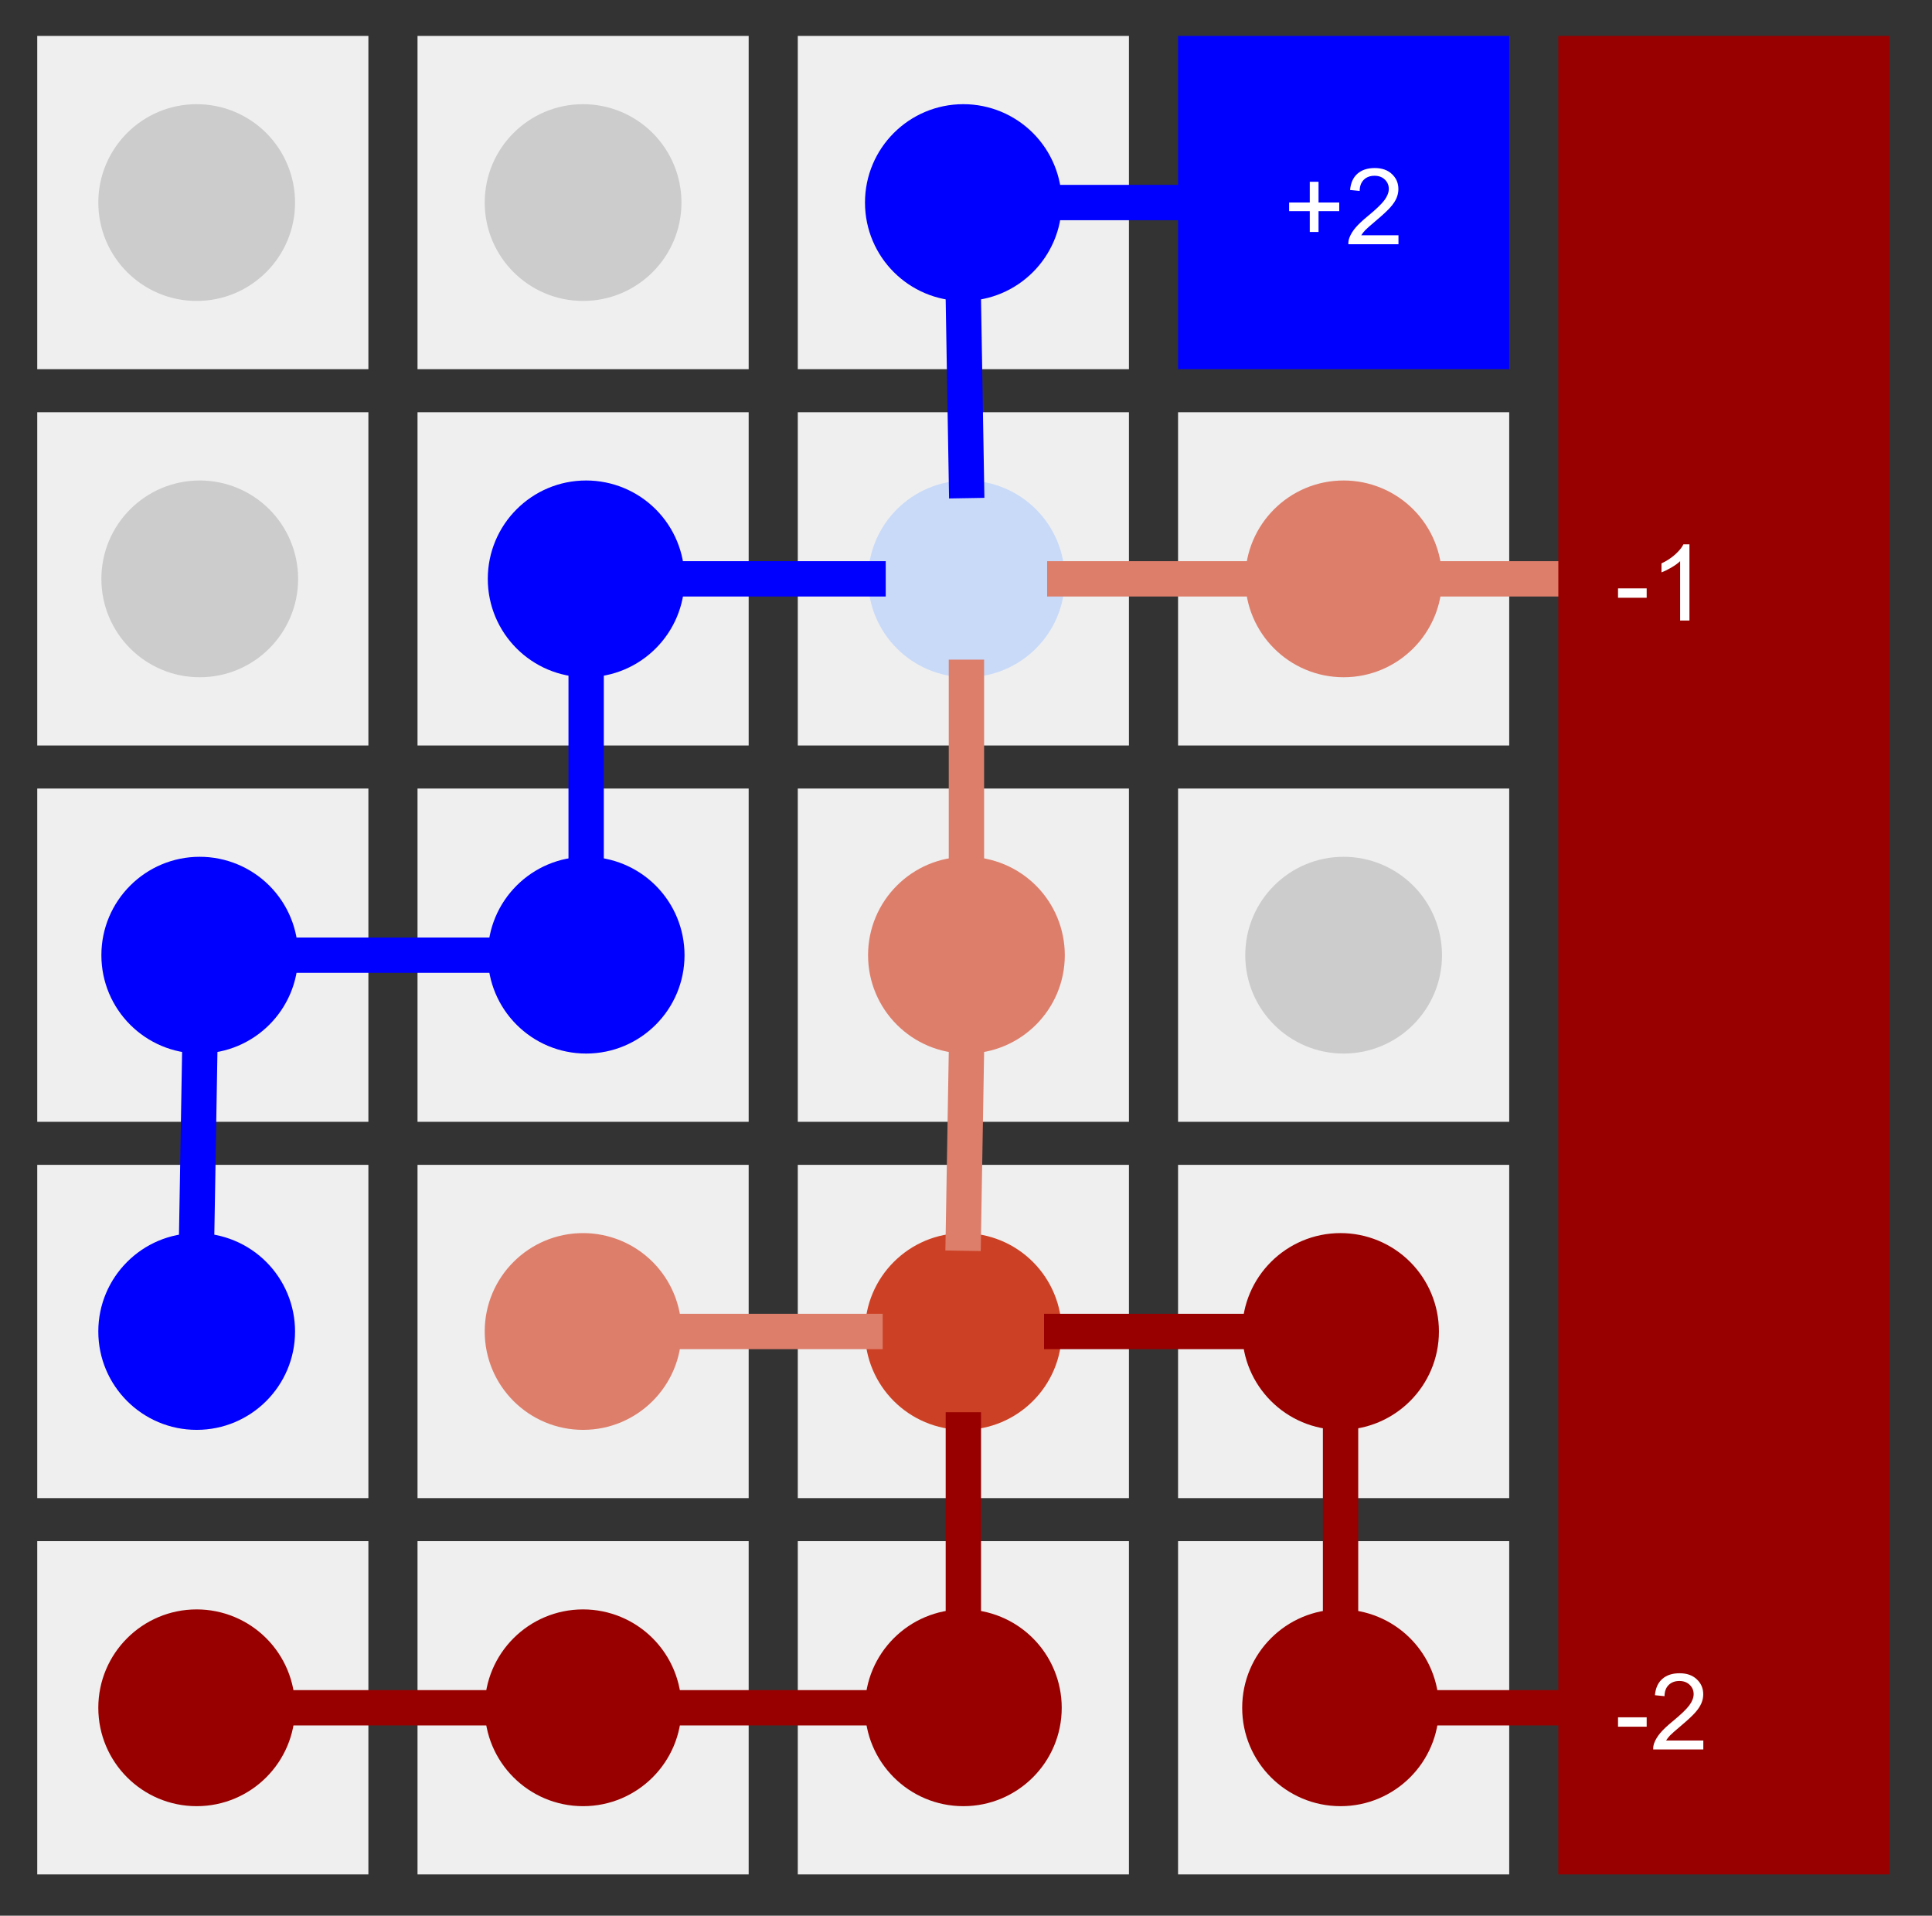 <svg version="1.1" viewBox="0.0 0.0 437.341 433.593" fill="none" stroke="none" stroke-linecap="square" stroke-miterlimit="10" xmlns:xlink="http://www.w3.org/1999/xlink" xmlns="http://www.w3.org/2000/svg"><rect x="0.0" y="0.0" width="437.341" height="433.593" fill="#333333" stroke="none"/><clipPath id="p.0"><path d="m0 0l437.341 0l0 433.593l-437.341 0l0 -433.593z" clip-rule="nonzero"/></clipPath><g clip-path="url(#p.0)"><path fill="#000000" fill-opacity="0.0" d="m0 0l437.341 0l0 433.593l-437.341 0z" fill-rule="evenodd"/><path fill="#efefef" d="m180.593 348.824l74.961 0l0 75.433l-74.961 0z" fill-rule="evenodd"/><path fill="#efefef" d="m94.512 348.824l74.961 0l0 75.433l-74.961 0z" fill-rule="evenodd"/><path fill="#efefef" d="m266.675 348.824l74.961 0l0 75.433l-74.961 0z" fill-rule="evenodd"/><path fill="#efefef" d="m8.43 348.824l74.961 0l0 75.433l-74.961 0z" fill-rule="evenodd"/><path fill="#efefef" d="m180.593 263.651l74.961 0l0 75.433l-74.961 0z" fill-rule="evenodd"/><path fill="#efefef" d="m94.512 263.651l74.961 0l0 75.433l-74.961 0z" fill-rule="evenodd"/><path fill="#efefef" d="m266.675 263.651l74.961 0l0 75.433l-74.961 0z" fill-rule="evenodd"/><path fill="#efefef" d="m8.43 263.651l74.961 0l0 75.433l-74.961 0z" fill-rule="evenodd"/><path fill="#efefef" d="m180.593 178.478l74.961 0l0 75.433l-74.961 0z" fill-rule="evenodd"/><path fill="#efefef" d="m94.512 178.478l74.961 0l0 75.433l-74.961 0z" fill-rule="evenodd"/><path fill="#efefef" d="m266.675 178.478l74.961 0l0 75.433l-74.961 0z" fill-rule="evenodd"/><path fill="#efefef" d="m8.43 178.478l74.961 0l0 75.433l-74.961 0z" fill-rule="evenodd"/><path fill="#efefef" d="m180.593 93.304l74.961 0l0 75.433l-74.961 0z" fill-rule="evenodd"/><path fill="#efefef" d="m94.512 93.304l74.961 0l0 75.433l-74.961 0z" fill-rule="evenodd"/><path fill="#efefef" d="m266.675 93.304l74.961 0l0 75.433l-74.961 0z" fill-rule="evenodd"/><path fill="#efefef" d="m8.43 93.304l74.961 0l0 75.433l-74.961 0z" fill-rule="evenodd"/><path fill="#efefef" d="m180.593 8.131l74.961 0l0 75.433l-74.961 0z" fill-rule="evenodd"/><path fill="#efefef" d="m94.512 8.131l74.961 0l0 75.433l-74.961 0z" fill-rule="evenodd"/><path fill="#efefef" d="m8.43 8.131l74.961 0l0 75.433l-74.961 0z" fill-rule="evenodd"/><path fill="#cccccc" d="m22.255 45.848l0 0c0 -12.298 9.97 -22.268 22.268 -22.268l0 0c5.906 0 11.57 2.346 15.746 6.522c4.176 4.176 6.522 9.84 6.522 15.746l0 0c0 12.298 -9.97 22.268 -22.268 22.268l0 0c-12.298 0 -22.268 -9.97 -22.268 -22.268z" fill-rule="evenodd"/><path fill="#cccccc" d="m109.724 45.848l0 0c0 -12.298 9.97 -22.268 22.268 -22.268l0 0c5.906 0 11.57 2.346 15.746 6.522c4.176 4.176 6.522 9.84 6.522 15.746l0 0c0 12.298 -9.97 22.268 -22.268 22.268l0 0c-12.298 0 -22.268 -9.97 -22.268 -22.268z" fill-rule="evenodd"/><path fill="#0000ff" d="m195.806 45.848l0 0c0 -12.298 9.97 -22.268 22.268 -22.268l0 0c5.906 0 11.57 2.346 15.746 6.522c4.176 4.176 6.522 9.84 6.522 15.746l0 0c0 12.298 -9.97 22.268 -22.268 22.268l0 0c-12.298 0 -22.268 -9.97 -22.268 -22.268z" fill-rule="evenodd"/><path fill="#cccccc" d="m22.949 131.021l0 0c0 -12.298 9.97 -22.268 22.268 -22.268l0 0c5.906 0 11.57 2.346 15.746 6.522c4.176 4.176 6.522 9.84 6.522 15.746l0 0c0 12.298 -9.97 22.268 -22.268 22.268l0 0c-12.298 0 -22.268 -9.97 -22.268 -22.268z" fill-rule="evenodd"/><path fill="#0000ff" d="m110.419 131.021l0 0c0 -12.298 9.97 -22.268 22.268 -22.268l0 0c5.906 0 11.57 2.346 15.746 6.522c4.176 4.176 6.522 9.84 6.522 15.746l0 0c0 12.298 -9.97 22.268 -22.268 22.268l0 0c-12.298 0 -22.268 -9.97 -22.268 -22.268z" fill-rule="evenodd"/><path fill="#c9daf8" d="m196.5 131.021l0 0c0 -12.298 9.97 -22.268 22.268 -22.268l0 0c5.906 0 11.57 2.346 15.746 6.522c4.176 4.176 6.522 9.84 6.522 15.746l0 0c0 12.298 -9.97 22.268 -22.268 22.268l0 0c-12.298 0 -22.268 -9.97 -22.268 -22.268z" fill-rule="evenodd"/><path fill="#dd7e6b" d="m281.886 131.021l0 0c0 -12.298 9.97 -22.268 22.268 -22.268l0 0c5.906 0 11.57 2.346 15.746 6.522c4.176 4.176 6.522 9.84 6.522 15.746l0 0c0 12.298 -9.97 22.268 -22.268 22.268l0 0c-12.298 0 -22.268 -9.97 -22.268 -22.268z" fill-rule="evenodd"/><path fill="#0000ff" d="m22.949 216.194l0 0c0 -12.298 9.97 -22.268 22.268 -22.268l0 0c5.906 0 11.57 2.346 15.746 6.522c4.176 4.176 6.522 9.84 6.522 15.746l0 0c0 12.298 -9.97 22.268 -22.268 22.268l0 0c-12.298 0 -22.268 -9.97 -22.268 -22.268z" fill-rule="evenodd"/><path fill="#0000ff" d="m110.419 216.194l0 0c0 -12.298 9.97 -22.268 22.268 -22.268l0 0c5.906 0 11.57 2.346 15.746 6.522c4.176 4.176 6.522 9.84 6.522 15.746l0 0c0 12.298 -9.97 22.268 -22.268 22.268l0 0c-12.298 0 -22.268 -9.97 -22.268 -22.268z" fill-rule="evenodd"/><path fill="#dd7e6b" d="m196.5 216.194l0 0c0 -12.298 9.97 -22.268 22.268 -22.268l0 0c5.906 0 11.57 2.346 15.746 6.522c4.176 4.176 6.522 9.84 6.522 15.746l0 0c0 12.298 -9.97 22.268 -22.268 22.268l0 0c-12.298 0 -22.268 -9.97 -22.268 -22.268z" fill-rule="evenodd"/><path fill="#cccccc" d="m281.886 216.194l0 0c0 -12.298 9.97 -22.268 22.268 -22.268l0 0c5.906 0 11.57 2.346 15.746 6.522c4.176 4.176 6.522 9.84 6.522 15.746l0 0c0 12.298 -9.97 22.268 -22.268 22.268l0 0c-12.298 0 -22.268 -9.97 -22.268 -22.268z" fill-rule="evenodd"/><path fill="#0000ff" d="m22.253 301.367l0 0c0 -12.298 9.97 -22.268 22.268 -22.268l0 0c5.906 0 11.57 2.346 15.746 6.522c4.176 4.176 6.522 9.84 6.522 15.746l0 0c0 12.298 -9.97 22.268 -22.268 22.268l0 0c-12.298 0 -22.268 -9.97 -22.268 -22.268z" fill-rule="evenodd"/><path fill="#dd7e6b" d="m109.723 301.367l0 0c0 -12.298 9.97 -22.268 22.268 -22.268l0 0c5.906 0 11.57 2.346 15.746 6.522c4.176 4.176 6.522 9.84 6.522 15.746l0 0c0 12.298 -9.97 22.268 -22.268 22.268l0 0c-12.298 0 -22.268 -9.97 -22.268 -22.268z" fill-rule="evenodd"/><path fill="#cc4125" d="m195.804 301.367l0 0c0 -12.298 9.97 -22.268 22.268 -22.268l0 0c5.906 0 11.57 2.346 15.746 6.522c4.176 4.176 6.522 9.84 6.522 15.746l0 0c0 12.298 -9.97 22.268 -22.268 22.268l0 0c-12.298 0 -22.268 -9.97 -22.268 -22.268z" fill-rule="evenodd"/><path fill="#980000" d="m281.19 301.367l0 0c0 -12.298 9.97 -22.268 22.268 -22.268l0 0c5.906 0 11.57 2.346 15.746 6.522c4.176 4.176 6.522 9.84 6.522 15.746l0 0c0 12.298 -9.97 22.268 -22.268 22.268l0 0c-12.298 0 -22.268 -9.97 -22.268 -22.268z" fill-rule="evenodd"/><path fill="#980000" d="m22.253 386.541l0 0c0 -12.298 9.97 -22.268 22.268 -22.268l0 0c5.906 0 11.57 2.346 15.746 6.522c4.176 4.176 6.522 9.84 6.522 15.746l0 0c0 12.298 -9.97 22.268 -22.268 22.268l0 0c-12.298 0 -22.268 -9.97 -22.268 -22.268z" fill-rule="evenodd"/><path fill="#980000" d="m109.723 386.541l0 0c0 -12.298 9.97 -22.268 22.268 -22.268l0 0c5.906 0 11.57 2.346 15.746 6.522c4.176 4.176 6.522 9.84 6.522 15.746l0 0c0 12.298 -9.97 22.268 -22.268 22.268l0 0c-12.298 0 -22.268 -9.97 -22.268 -22.268z" fill-rule="evenodd"/><path fill="#980000" d="m195.804 386.541l0 0c0 -12.298 9.97 -22.268 22.268 -22.268l0 0c5.906 0 11.57 2.346 15.746 6.522c4.176 4.176 6.522 9.84 6.522 15.746l0 0c0 12.298 -9.97 22.268 -22.268 22.268l0 0c-12.298 0 -22.268 -9.97 -22.268 -22.268z" fill-rule="evenodd"/><path fill="#980000" d="m281.19 386.541l0 0c0 -12.298 9.97 -22.268 22.268 -22.268l0 0c5.906 0 11.57 2.346 15.746 6.522c4.176 4.176 6.522 9.84 6.522 15.746l0 0c0 12.298 -9.97 22.268 -22.268 22.268l0 0c-12.298 0 -22.268 -9.97 -22.268 -22.268z" fill-rule="evenodd"/><path fill="#0000ff" d="m266.675 8.131l74.961 0l0 75.433l-74.961 0z" fill-rule="evenodd"/><path fill="#000000" fill-opacity="0.0" d="m44.521 279.1l0.693 -40.63" fill-rule="evenodd"/><path stroke="#0000ff" stroke-width="8.0" stroke-linejoin="round" stroke-linecap="butt" d="m44.521 279.1l0.693 -40.63" fill-rule="evenodd"/><path fill="#000000" fill-opacity="0.0" d="m67.484 216.194l42.929 0" fill-rule="evenodd"/><path stroke="#0000ff" stroke-width="8.0" stroke-linejoin="round" stroke-linecap="butt" d="m67.484 216.194l42.929 0" fill-rule="evenodd"/><path fill="#000000" fill-opacity="0.0" d="m154.954 131.021l41.543 0" fill-rule="evenodd"/><path stroke="#0000ff" stroke-width="8.0" stroke-linejoin="round" stroke-linecap="butt" d="m154.954 131.021l41.543 0" fill-rule="evenodd"/><path fill="#000000" fill-opacity="0.0" d="m218.768 108.753l-0.693 -40.63" fill-rule="evenodd"/><path stroke="#0000ff" stroke-width="8.0" stroke-linejoin="round" stroke-linecap="butt" d="m218.768 108.753l-0.693 -40.63" fill-rule="evenodd"/><path fill="#000000" fill-opacity="0.0" d="m240.341 45.848l26.331 0" fill-rule="evenodd"/><path stroke="#0000ff" stroke-width="8.0" stroke-linejoin="round" stroke-linecap="butt" d="m240.341 45.848l26.331 0" fill-rule="evenodd"/><path fill="#000000" fill-opacity="0.0" d="m132.686 193.927l0 -40.63" fill-rule="evenodd"/><path stroke="#0000ff" stroke-width="8.0" stroke-linejoin="round" stroke-linecap="butt" d="m132.686 193.927l0 -40.63" fill-rule="evenodd"/><path fill="#000000" fill-opacity="0.0" d="m66.789 386.541l42.929 0" fill-rule="evenodd"/><path stroke="#980000" stroke-width="8.0" stroke-linejoin="round" stroke-linecap="butt" d="m66.789 386.541l42.929 0" fill-rule="evenodd"/><path fill="#000000" fill-opacity="0.0" d="m154.259 386.541l41.543 0" fill-rule="evenodd"/><path stroke="#980000" stroke-width="8.0" stroke-linejoin="round" stroke-linecap="butt" d="m154.259 386.541l41.543 0" fill-rule="evenodd"/><path fill="#000000" fill-opacity="0.0" d="m218.072 364.273l0 -40.63" fill-rule="evenodd"/><path stroke="#980000" stroke-width="8.0" stroke-linejoin="round" stroke-linecap="butt" d="m218.072 364.273l0 -40.63" fill-rule="evenodd"/><path fill="#000000" fill-opacity="0.0" d="m240.34 301.367l40.85 0" fill-rule="evenodd"/><path stroke="#980000" stroke-width="8.0" stroke-linejoin="round" stroke-linecap="butt" d="m240.34 301.367l40.85 0" fill-rule="evenodd"/><path fill="#000000" fill-opacity="0.0" d="m303.458 323.635l0 40.63" fill-rule="evenodd"/><path stroke="#980000" stroke-width="8.0" stroke-linejoin="round" stroke-linecap="butt" d="m303.458 323.635l0 40.63" fill-rule="evenodd"/><path fill="#000000" fill-opacity="0.0" d="m325.726 386.541l44.252 0" fill-rule="evenodd"/><path stroke="#980000" stroke-width="8.0" stroke-linejoin="round" stroke-linecap="butt" d="m325.726 386.541l44.252 0" fill-rule="evenodd"/><path fill="#000000" fill-opacity="0.0" d="m154.259 301.367l41.543 0" fill-rule="evenodd"/><path stroke="#dd7e6b" stroke-width="8.0" stroke-linejoin="round" stroke-linecap="butt" d="m154.259 301.367l41.543 0" fill-rule="evenodd"/><path fill="#000000" fill-opacity="0.0" d="m218.072 279.1l0.693 -40.63" fill-rule="evenodd"/><path stroke="#dd7e6b" stroke-width="8.0" stroke-linejoin="round" stroke-linecap="butt" d="m218.072 279.1l0.693 -40.63" fill-rule="evenodd"/><path fill="#000000" fill-opacity="0.0" d="m218.768 193.927l0 -40.63" fill-rule="evenodd"/><path stroke="#dd7e6b" stroke-width="8.0" stroke-linejoin="round" stroke-linecap="butt" d="m218.768 193.927l0 -40.63" fill-rule="evenodd"/><path fill="#000000" fill-opacity="0.0" d="m241.035 131.021l40.85 0" fill-rule="evenodd"/><path stroke="#dd7e6b" stroke-width="8.0" stroke-linejoin="round" stroke-linecap="butt" d="m241.035 131.021l40.85 0" fill-rule="evenodd"/><path fill="#000000" fill-opacity="0.0" d="m326.421 131.021l39.843 0" fill-rule="evenodd"/><path stroke="#dd7e6b" stroke-width="8.0" stroke-linejoin="round" stroke-linecap="butt" d="m326.421 131.021l39.843 0" fill-rule="evenodd"/><path fill="#980000" d="m352.756 8.131l74.961 0l0 416.126l-74.961 0z" fill-rule="evenodd"/><path fill="#000000" fill-opacity="0.0" d="m286.596 32.241l35.118 0l0 27.213l-35.118 0z" fill-rule="evenodd"/><path fill="#ffffff" d="m296.489 52.5l0 -4.703l-4.672 0l0 -1.969l4.672 0l0 -4.688l1.984 0l0 4.688l4.688 0l0 1.969l-4.688 0l0 4.703l-1.984 0zm20.078 0.75l0 2.031l-11.344 0q-0.031 -0.766 0.234 -1.469q0.438 -1.156 1.391 -2.281q0.953 -1.125 2.766 -2.609q2.797 -2.297 3.781 -3.625q0.984 -1.344 0.984 -2.547q0 -1.25 -0.906 -2.109q-0.891 -0.859 -2.328 -0.859q-1.516 0 -2.438 0.922q-0.906 0.906 -0.922 2.516l-2.172 -0.219q0.219 -2.422 1.672 -3.688q1.453 -1.281 3.906 -1.281q2.469 0 3.906 1.375q1.453 1.359 1.453 3.391q0 1.031 -0.422 2.031q-0.422 1.0 -1.406 2.109q-0.969 1.094 -3.25 3.016q-1.891 1.594 -2.438 2.156q-0.531 0.562 -0.891 1.141l8.422 0z" fill-rule="nonzero"/><path fill="#000000" fill-opacity="0.0" d="m358.614 117.415l35.118 0l0 27.213l-35.118 0z" fill-rule="evenodd"/><path fill="#ffffff" d="m366.269 135.298l0 -2.125l6.484 0l0 2.125l-6.484 0zm16.164 5.156l-2.109 0l0 -13.438q-0.75 0.719 -2.0 1.453q-1.234 0.719 -2.219 1.078l0 -2.031q1.781 -0.828 3.094 -2.016q1.328 -1.188 1.875 -2.297l1.359 0l0 17.25z" fill-rule="nonzero"/><path fill="#000000" fill-opacity="0.0" d="m358.614 372.934l35.118 0l0 27.213l-35.118 0z" fill-rule="evenodd"/><path fill="#ffffff" d="m366.269 390.818l0 -2.125l6.484 0l0 2.125l-6.484 0zm19.305 3.125l0 2.031l-11.344 0q-0.031 -0.766 0.234 -1.469q0.438 -1.156 1.391 -2.281q0.953 -1.125 2.766 -2.609q2.797 -2.297 3.781 -3.625q0.984 -1.344 0.984 -2.547q0 -1.25 -0.906 -2.109q-0.891 -0.859 -2.328 -0.859q-1.516 0 -2.438 0.922q-0.906 0.906 -0.922 2.516l-2.172 -0.219q0.219 -2.422 1.672 -3.688q1.453 -1.281 3.906 -1.281q2.469 0 3.906 1.375q1.453 1.359 1.453 3.391q0 1.031 -0.422 2.031q-0.422 1.0 -1.406 2.109q-0.969 1.094 -3.25 3.016q-1.891 1.594 -2.438 2.156q-0.531 0.562 -0.891 1.141l8.422 0z" fill-rule="nonzero"/></g></svg>